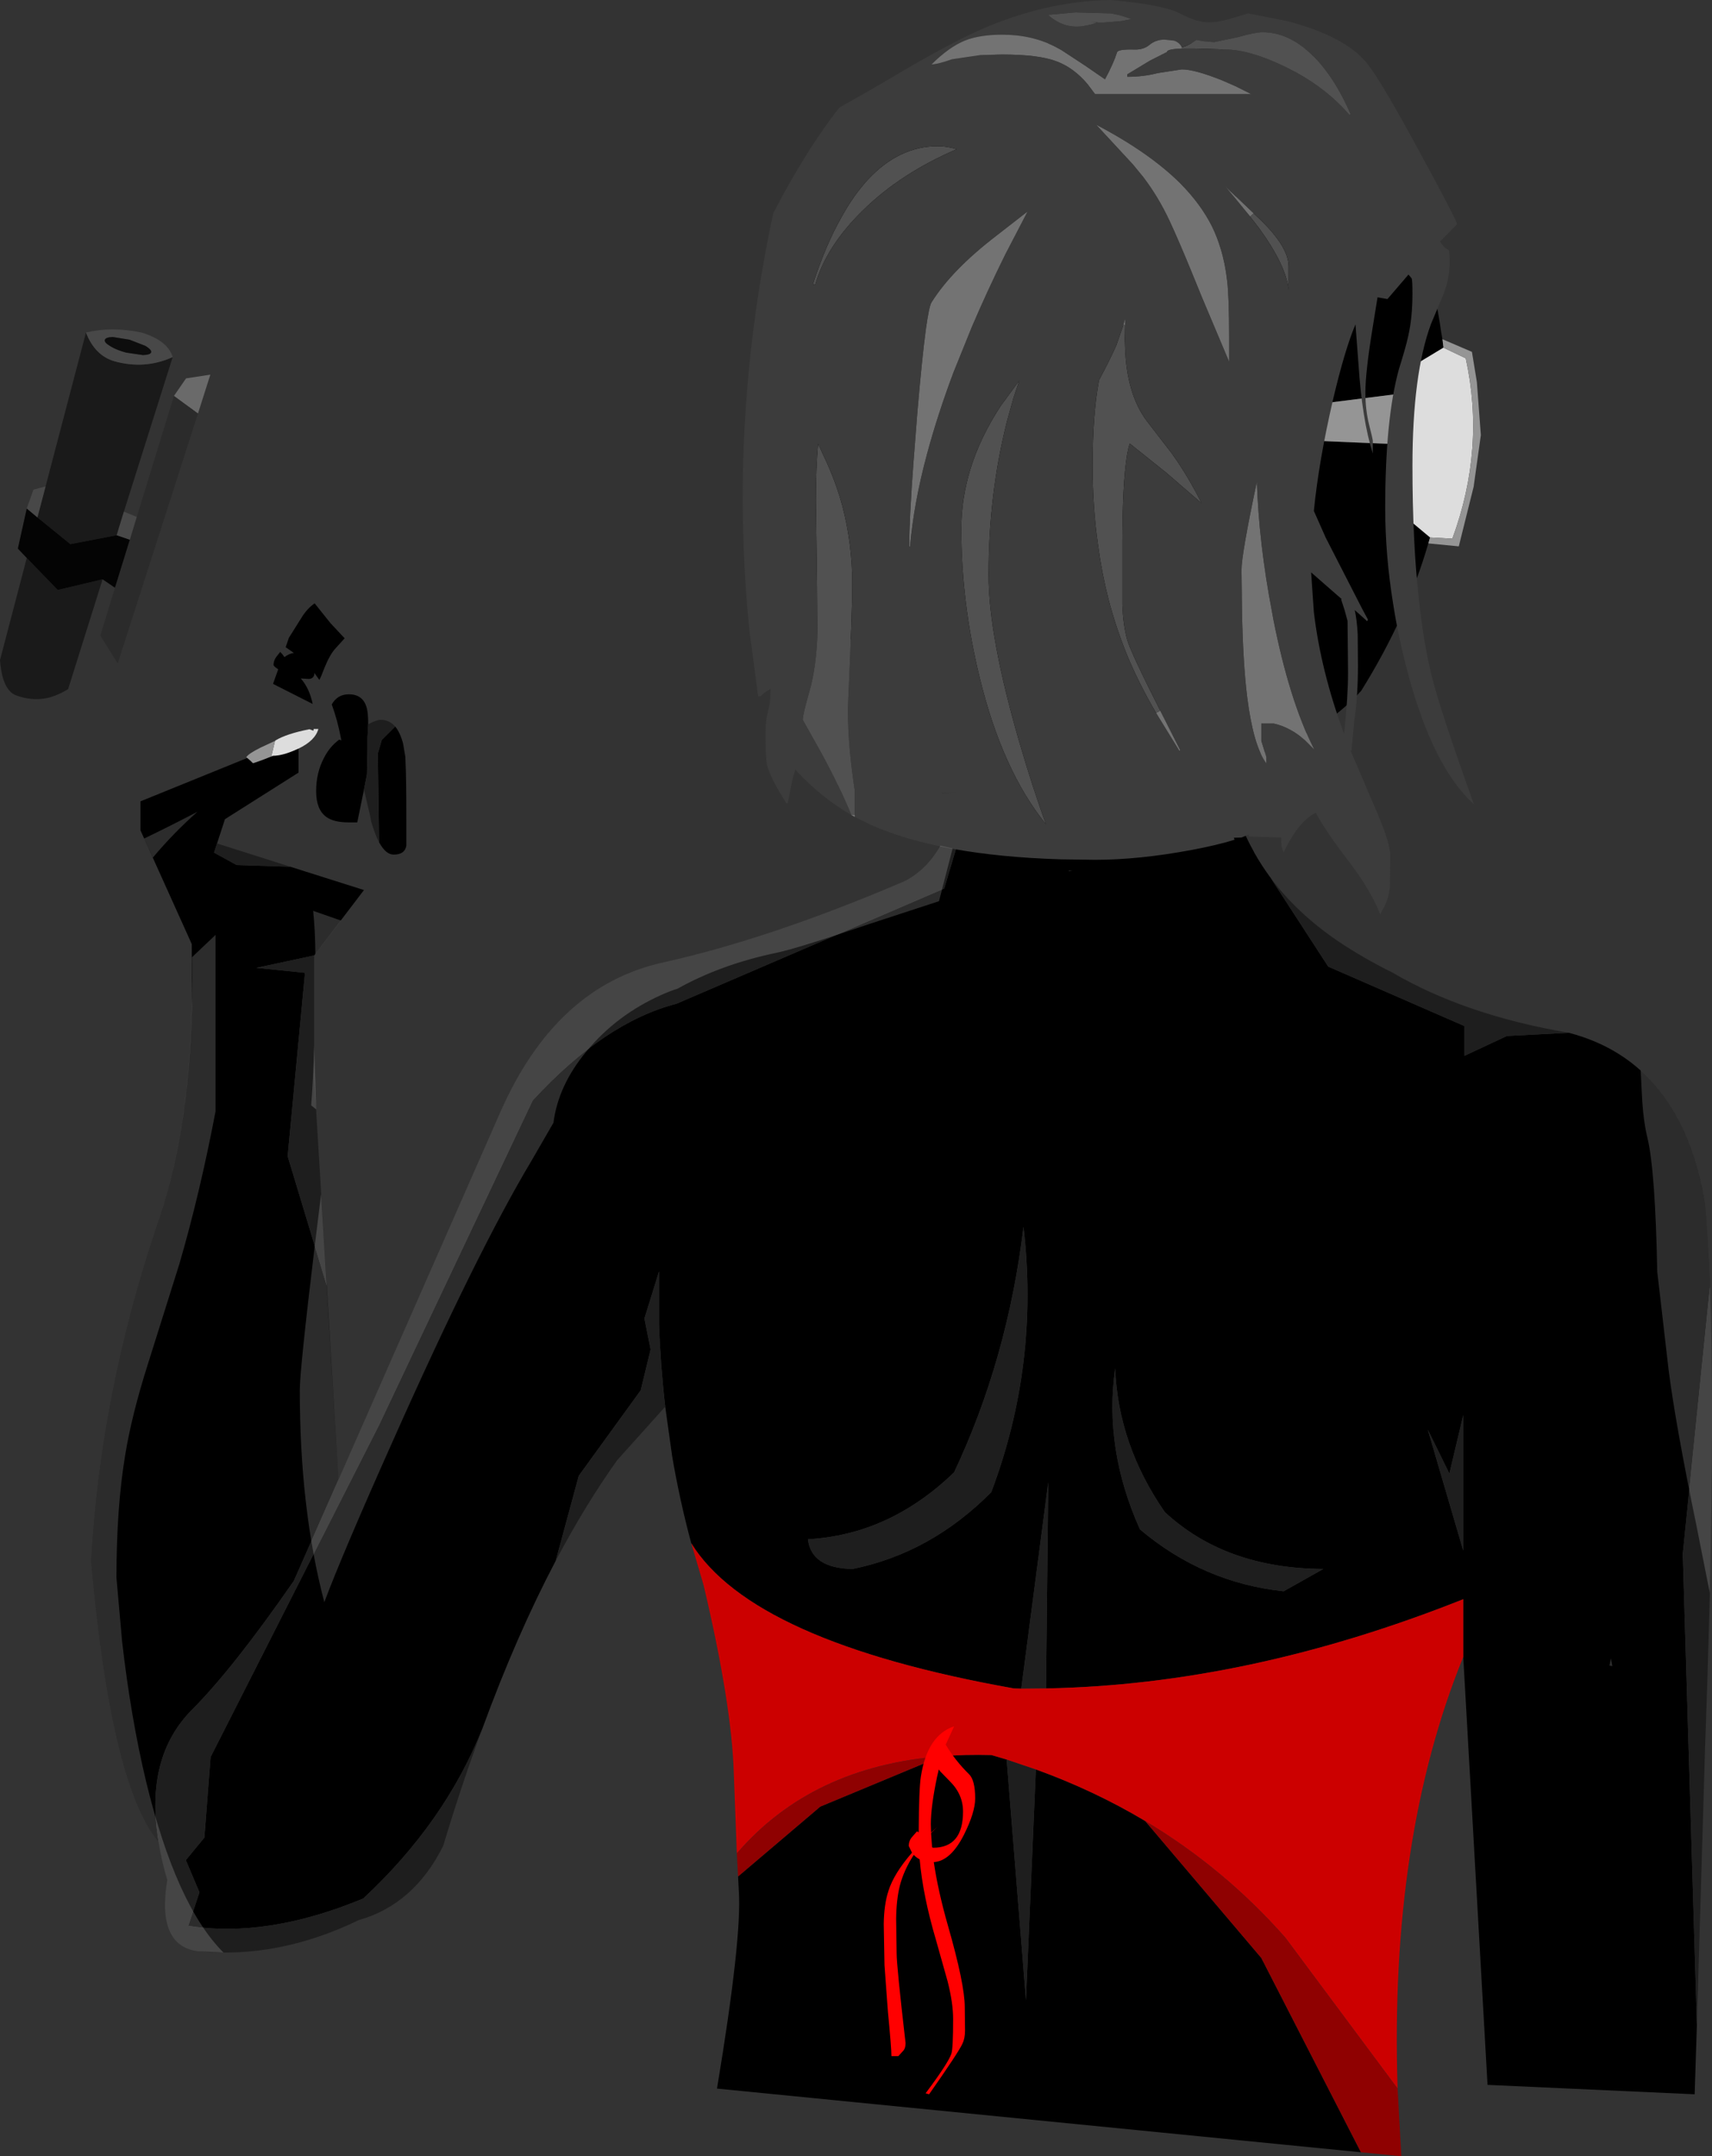 <?xml version="1.0" encoding="UTF-8" standalone="no"?>
<svg xmlns:xlink="http://www.w3.org/1999/xlink" height="435.1px" width="345.5px" xmlns="http://www.w3.org/2000/svg">
  <rect width="100%" height="100%" fill="#333333" stroke="none"/>
  <g transform="matrix(1.0, 0.0, 0.0, 1.0, 385.5, 191.0)">
    <path d="M-324.5 -66.6 Q-323.4 -68.3 -322.0 -69.25 L-318.8 -65.25 -315.95 -62.2 -317.85 -60.1 Q-318.95 -58.9 -320.1 -56.05 -320.6 -54.65 -321.05 -53.8 L-322.05 -55.2 -322.1 -54.75 Q-322.35 -54.0 -323.25 -54.0 L-324.8 -54.1 Q-323.05 -52.1 -322.4 -48.95 L-330.4 -53.0 -329.35 -55.95 Q-330.3 -56.55 -330.3 -56.85 -330.3 -57.7 -329.7 -58.5 L-328.95 -59.45 -328.45 -58.9 -328.1 -58.4 Q-327.2 -59.1 -326.2 -59.25 L-327.85 -60.4 -327.2 -62.3 -324.5 -66.6 M-330.75 -38.35 L-330.4 -38.5 Q-328.45 -38.5 -325.6 -39.8 L-325.25 -39.95 -325.25 -35.1 -340.1 -25.7 -341.7 -20.8 -342.3 -18.95 -337.75 -16.45 -326.9 -16.1 -312.05 -11.4 -322.1 1.8 -333.75 4.3 -323.95 5.3 -327.45 42.3 -319.55 68.45 -317.2 107.6 -326.2 128.0 Q-338.4 145.6 -346.65 153.9 -356.35 163.55 -353.5 180.65 -363.1 169.1 -367.1 124.05 -365.25 90.55 -354.05 57.0 -347.4 38.55 -346.75 12.05 L-346.8 -0.5 -357.15 -23.45 -357.15 -29.3 -335.6 -38.05 -334.95 -37.5 -334.45 -37.0 -334.1 -37.1 Q-332.75 -37.55 -330.75 -38.35 M-305.75 -44.4 Q-304.75 -43.2 -304.15 -40.95 L-303.7 -38.3 -303.65 -36.95 Q-303.5 -33.95 -303.5 -25.7 L-303.5 -20.35 Q-303.8 -18.55 -306.05 -18.55 -307.65 -18.55 -309.0 -21.05 L-309.25 -38.95 -308.45 -41.7 -305.75 -44.4 M-312.05 -31.65 L-313.4 -25.05 -313.75 -25.05 -313.85 -25.05 -315.1 -25.05 Q-318.15 -25.05 -319.65 -26.15 -321.7 -27.65 -321.7 -31.35 -321.7 -35.1 -320.1 -38.1 -318.95 -40.35 -317.05 -41.75 L-316.6 -41.6 -316.7 -42.05 Q-317.4 -45.75 -318.55 -48.85 -317.4 -50.9 -315.1 -50.9 -311.9 -50.9 -311.35 -47.5 -311.2 -46.5 -311.2 -44.85 L-311.35 -41.9 -311.35 -39.7 -311.45 -34.75 -312.05 -31.65 M-208.45 -55.2 L-208.6 -55.35 Q-224.8 -74.65 -225.85 -90.9 -236.35 -181.15 -162.5 -183.1 -103.45 -185.35 -94.65 -123.95 L-94.4 -122.55 -94.2 -120.85 -100.0 -117.35 -100.7 -111.85 -142.25 -106.6 -142.7 -103.0 -102.0 -101.3 -103.6 -88.15 -96.9 -82.55 -97.25 -81.35 Q-101.6 -66.35 -110.8 -51.6 -117.35 -44.45 -126.15 -40.95 L-126.2 -40.9 Q-131.8 -38.35 -138.3 -37.4 -137.1 -27.5 -132.55 -19.3 L-132.4 -19.0 Q-130.95 -16.4 -129.1 -13.9 L-117.45 4.05 -89.95 16.05 -89.95 22.05 -81.4 18.05 -68.9 17.4 Q-46.1 23.35 -41.4 52.05 -40.8 59.2 -40.4 68.55 L-45.9 122.55 -43.05 217.6 -43.5 231.6 -85.3 229.7 -90.2 143.35 -90.2 131.7 Q-133.55 148.95 -174.4 149.7 L-173.95 108.1 -179.4 149.75 -180.9 149.7 Q-233.7 140.3 -246.0 120.4 -248.35 111.65 -249.85 102.85 L-251.25 92.85 Q-252.2 84.6 -252.5 76.3 L-252.5 65.55 -255.45 75.05 -254.2 81.3 -256.2 89.55 -268.7 106.8 -273.35 123.95 Q-281.25 138.95 -288.15 157.8 -295.7 176.75 -312.2 192.1 -331.6 200.15 -347.5 197.6 L-345.25 190.85 -348.0 184.35 -344.25 179.8 -343.0 163.55 -309.0 96.55 -278.0 31.05 Q-263.5 15.3 -249.0 11.55 L-194.95 -11.7 -186.7 -39.45 -208.45 -55.2 M-110.85 243.3 L-240.8 230.45 Q-235.75 200.05 -236.4 190.55 L-236.55 187.65 -219.95 173.55 -195.55 163.4 Q-190.7 163.0 -185.4 163.15 L-182.35 164.05 -178.45 212.6 -176.45 166.05 Q-164.7 170.3 -154.4 176.45 L-130.95 204.1 -110.85 243.3 M-126.45 130.1 L-118.45 125.6 Q-138.2 125.5 -150.45 114.1 -159.85 100.5 -160.45 85.1 -162.75 101.35 -155.45 117.6 -142.75 128.35 -126.45 130.1 M-90.2 121.9 L-90.2 94.55 -93.0 106.35 -97.35 97.5 -90.2 121.9 M-213.45 125.6 Q-197.65 122.4 -185.45 110.1 -175.7 84.25 -178.95 56.55 -182.15 83.2 -192.95 106.1 -206.0 118.7 -222.45 119.6 -221.75 125.45 -213.45 125.6" fill="#000000" fill-rule="evenodd" stroke="none"/>
    <path d="M-353.5 180.65 Q-356.35 163.55 -346.65 153.9 -338.4 145.6 -326.2 128.0 L-317.2 107.6 -284.55 33.45 Q-273.35 7.95 -251.65 3.2 -230.05 -1.6 -203.05 -13.15 -192.95 -18.15 -191.35 -37.4 L-194.7 -40.9 -194.75 -40.95 Q-202.6 -48.25 -208.45 -55.2 L-186.7 -39.45 -194.95 -11.7 -249.0 11.55 Q-263.5 15.3 -278.0 31.05 L-309.0 96.55 -343.0 163.55 -344.25 179.8 -348.0 184.35 -345.25 190.85 -347.5 197.6 Q-331.6 200.15 -312.2 192.1 -295.7 176.75 -288.15 157.8 -292.3 168.95 -296.05 181.45 -301.95 193.3 -313.1 196.45 -329.3 204.3 -345.45 202.75 -353.95 201.75 -351.75 188.35 -352.95 184.35 -353.5 180.65 M-319.55 68.45 L-327.45 42.3 -323.95 5.3 -333.75 4.3 -322.1 1.8 -322.1 26.5 -319.55 68.45 M-326.9 -16.1 L-337.75 -16.45 -342.3 -18.95 -341.7 -20.8 -326.9 -16.1 M-305.75 -44.4 L-308.45 -41.7 -309.25 -38.95 -309.0 -21.05 Q-309.85 -22.65 -310.6 -25.25 L-310.85 -26.6 -310.9 -26.8 -312.05 -31.65 -311.45 -34.75 -311.35 -39.7 -311.35 -41.9 -311.2 -44.85 -311.1 -44.9 Q-309.5 -45.75 -308.65 -45.75 -306.95 -45.75 -305.75 -44.4 M-129.1 -13.9 Q-123.75 -6.7 -115.35 -1.0 -110.35 2.35 -104.5 5.25 -89.8 13.85 -68.9 17.4 L-81.4 18.05 -89.95 22.05 -89.95 16.05 -117.45 4.05 -129.1 -13.9 M-40.4 68.55 Q-39.2 101.55 -41.4 161.7 L-43.05 217.6 -45.9 122.55 -40.4 68.55 M-251.25 92.85 L-260.95 103.65 Q-267.4 112.7 -273.35 123.95 L-268.7 106.8 -256.2 89.55 -254.2 81.3 -255.45 75.05 -252.5 65.55 -252.5 76.3 Q-252.2 84.6 -251.25 92.85 M-90.2 121.9 L-97.35 97.5 -93.0 106.35 -90.2 94.55 -90.2 121.9 M-126.45 130.1 Q-142.75 128.35 -155.45 117.6 -162.75 101.35 -160.45 85.1 -159.85 100.5 -150.45 114.1 -138.2 125.5 -118.45 125.6 L-126.45 130.1 M-213.45 125.6 Q-221.75 125.45 -222.45 119.6 -206.0 118.7 -192.95 106.1 -182.15 83.2 -178.95 56.55 -175.7 84.25 -185.45 110.1 -197.65 122.4 -213.45 125.6 M-179.4 149.75 L-173.95 108.1 -174.4 149.7 -179.4 149.75 M-182.35 164.05 L-176.45 166.05 -178.45 212.6 -182.35 164.05" fill="#1e1e1e" fill-rule="evenodd" stroke="none"/>
    <path d="M-325.25 -39.95 L-325.6 -39.8 Q-328.45 -38.5 -330.4 -38.5 L-330.75 -38.35 -330.0 -41.5 -329.8 -41.65 Q-327.6 -42.95 -323.05 -43.85 L-322.25 -43.55 -322.2 -43.9 -321.25 -43.9 Q-321.9 -41.55 -325.25 -39.95 M-102.0 -101.3 L-100.7 -111.85 -100.0 -117.35 -94.2 -120.85 -89.7 -118.7 Q-85.7 -100.5 -92.4 -82.3 L-96.9 -82.55 -103.6 -88.15 -102.0 -101.3" fill="#dddddd" fill-rule="evenodd" stroke="none"/>
    <path d="M-330.0 -41.5 L-330.75 -38.35 Q-332.75 -37.55 -334.1 -37.1 L-334.45 -37.0 -334.95 -37.5 -335.6 -38.05 -335.8 -38.2 Q-335.4 -38.9 -332.9 -40.15 L-330.0 -41.5 M-94.4 -122.55 L-88.45 -120.0 -87.45 -113.9 -86.65 -103.2 -88.1 -92.8 -91.1 -80.75 -97.25 -81.35 -96.9 -82.55 -92.4 -82.3 Q-85.7 -100.5 -89.7 -118.7 L-94.2 -120.85 -94.4 -122.55 M-102.0 -101.3 L-142.7 -103.0 -142.25 -106.6 -100.7 -111.85 -102.0 -101.3" fill="#959595" fill-rule="evenodd" stroke="none"/>
    <path d="M-345.55 -107.55 L-350.4 -111.1 -347.95 -114.65 -343.05 -115.4 -345.55 -107.55" fill="#6a6a6a" fill-rule="evenodd" stroke="none"/>
    <path d="M-350.4 -111.1 L-345.55 -107.55 -361.75 -57.1 -365.25 -62.75 -362.3 -72.4 -359.3 -82.1 -357.9 -86.7 -350.4 -111.1" fill="#2b2b2b" fill-rule="evenodd" stroke="none"/>
    <path d="M-368.15 -123.9 Q-366.35 -119.25 -362.4 -118.1 -356.25 -116.4 -350.65 -118.95 L-360.5 -87.75 -361.95 -83.0 -371.3 -81.2 -377.95 -86.6 -376.3 -92.85 -368.15 -123.9 M-364.8 -74.1 L-371.75 -51.95 Q-373.85 -50.65 -375.95 -50.15 -379.1 -49.5 -382.3 -50.7 -385.05 -51.8 -385.5 -57.8 L-380.1 -78.4 -373.85 -71.95 -364.8 -74.1" fill="#1a1a1a" fill-rule="evenodd" stroke="none"/>
    <path d="M-359.3 -82.1 L-362.3 -72.4 -364.8 -74.1 -373.85 -71.95 -380.1 -78.4 -381.9 -80.3 -380.1 -88.4 -377.95 -86.6 -371.3 -81.2 -361.95 -83.0 -359.3 -82.1" fill="#040404" fill-rule="evenodd" stroke="none"/>
    <path d="M-362.75 -123.0 Q-364.2 -122.95 -364.35 -122.4 -364.5 -121.9 -363.25 -121.15 -361.95 -120.35 -360.05 -119.85 L-356.65 -119.35 Q-355.15 -119.4 -355.0 -119.9 -354.85 -120.4 -356.15 -121.2 L-359.35 -122.45 -362.75 -123.0 M-357.9 -86.7 L-359.3 -82.1 -361.95 -83.0 -360.5 -87.75 -357.9 -86.7 M-350.65 -118.95 Q-356.25 -116.4 -362.4 -118.1 -366.35 -119.25 -368.15 -123.9 -362.95 -125.15 -356.95 -123.9 -351.65 -122.3 -350.65 -118.95 M-376.3 -92.85 L-377.95 -86.6 -380.1 -88.4 -378.75 -92.2 -376.3 -92.85" fill="#484848" fill-rule="evenodd" stroke="none"/>
    <path d="M-362.75 -123.0 L-359.35 -122.45 -356.15 -121.2 Q-354.85 -120.4 -355.0 -119.9 -355.15 -119.4 -356.65 -119.35 L-360.05 -119.85 Q-361.95 -120.35 -363.25 -121.15 -364.5 -121.9 -364.35 -122.4 -364.2 -122.95 -362.75 -123.0" fill="#0d0d0d" fill-rule="evenodd" stroke="none"/>
    <path d="M-90.2 143.35 Q-105.1 180.0 -103.45 230.45 L-126.1 200.0 Q-138.45 186.0 -154.4 176.45 -164.7 170.3 -176.45 166.05 L-182.35 164.05 -185.4 163.15 Q-190.7 163.0 -195.55 163.4 -221.7 165.45 -236.8 183.0 L-237.4 167.05 Q-237.8 153.0 -243.5 128.9 L-246.0 120.4 Q-233.7 140.3 -180.9 149.7 L-179.4 149.75 -174.4 149.7 Q-133.55 148.95 -90.2 131.7 L-90.2 143.35" fill="#cc0000" fill-rule="evenodd" stroke="none"/>
    <path d="M-103.45 230.45 L-102.7 244.1 -110.85 243.3 -130.95 204.1 -154.4 176.45 Q-138.45 186.0 -126.1 200.0 L-103.45 230.45 M-236.55 187.65 L-236.8 183.0 Q-221.7 165.45 -195.55 163.4 L-219.95 173.55 -236.55 187.65" fill="#8f0101" fill-rule="evenodd" stroke="none"/>
    <path d="M-164.0 -186.5 L-165.25 -186.5 -164.1 -186.45 Q-165.35 -185.95 -167.1 -185.7 -170.9 -185.2 -174.0 -188.0 L-168.5 -188.5 -161.25 -188.3 -161.05 -188.25 Q-159.25 -187.95 -157.15 -187.15 L-159.15 -186.75 -162.75 -186.45 -164.0 -186.45 -164.0 -186.5 M-147.0 -181.2 L-147.0 -181.5 Q-146.4 -181.5 -145.1 -182.25 L-144.05 -182.95 -142.7 -182.7 -140.5 -182.5 -135.7 -183.5 Q-132.2 -184.5 -130.7 -184.5 -125.5 -184.5 -120.85 -180.05 -119.35 -178.65 -118.0 -176.85 -115.2 -173.2 -112.95 -168.0 L-113.15 -167.8 Q-117.5 -172.85 -123.95 -176.4 L-126.3 -177.6 Q-133.4 -181.0 -138.2 -181.0 L-139.3 -181.05 -144.55 -181.2 -147.0 -181.2 M-213.7 -26.55 Q-215.85 -31.85 -219.8 -39.15 L-223.5 -45.75 Q-223.5 -46.75 -222.15 -51.5 -220.7 -56.5 -220.5 -64.0 L-220.8 -86.05 -220.85 -90.15 Q-220.85 -96.45 -220.4 -101.45 L-219.25 -98.95 Q-216.9 -94.05 -215.5 -88.9 -213.5 -81.25 -213.5 -73.0 -213.5 -67.9 -214.3 -50.0 -214.65 -42.3 -213.0 -31.5 L-213.0 -26.55 -213.7 -26.55 M-192.4 -160.9 Q-203.7 -156.05 -211.25 -148.65 L-211.35 -148.55 Q-218.75 -141.35 -221.0 -133.5 L-221.45 -133.65 Q-218.9 -141.5 -215.7 -147.15 -213.25 -151.6 -210.4 -154.7 -204.1 -161.5 -196.25 -161.5 -194.45 -161.5 -192.4 -160.9 M-183.65 -108.95 L-179.8 -114.2 -181.0 -110.6 -182.3 -105.9 Q-186.0 -91.25 -186.0 -75.0 -186.0 -62.65 -179.8 -41.3 -176.9 -31.4 -174.4 -24.65 -183.25 -35.6 -187.8 -54.3 -191.5 -69.45 -191.5 -84.25 -191.5 -96.85 -183.7 -108.85 L-183.65 -108.95 M-152.2 -47.15 Q-155.6 -52.95 -158.0 -58.7 -160.25 -64.2 -161.8 -70.1 -163.15 -75.4 -163.9 -80.95 -165.0 -88.65 -165.0 -97.0 -165.0 -107.5 -163.7 -114.3 -161.45 -118.5 -160.2 -121.35 L-160.1 -121.65 -158.8 -125.4 -158.45 -125.4 -158.5 -122.5 -158.45 -120.95 Q-158.15 -111.55 -154.1 -106.1 L-149.05 -99.55 -147.9 -97.9 Q-145.3 -94.05 -143.0 -89.45 L-150.0 -95.5 -157.5 -101.5 Q-158.7 -98.0 -158.95 -86.2 L-159.0 -82.0 -159.0 -69.5 -159.0 -69.1 Q-158.85 -64.8 -158.0 -61.85 -157.3 -59.35 -151.35 -47.6 -151.75 -47.35 -152.2 -47.15 M-133.2 -147.3 L-132.5 -147.95 -131.6 -147.1 Q-125.45 -141.3 -125.45 -137.25 L-125.45 -132.5 Q-125.9 -137.35 -131.4 -144.95 L-133.15 -147.2 -133.2 -147.3" fill="#515151" fill-rule="evenodd" stroke="none"/>
    <path d="M-164.0 -186.5 L-164.0 -186.45 -162.75 -186.45 -159.15 -186.75 -157.15 -187.15 Q-159.25 -187.95 -161.05 -188.25 L-161.25 -188.3 -168.5 -188.5 -174.0 -188.0 Q-170.9 -185.2 -167.1 -185.7 -165.35 -185.95 -164.1 -186.45 L-165.25 -186.5 -164.0 -186.5 M-147.0 -181.5 Q-147.5 -182.5 -148.6 -182.8 L-150.5 -183.0 Q-152.25 -183.0 -153.45 -182.0 -154.7 -180.95 -156.5 -181.0 -159.7 -181.1 -160.05 -180.5 -160.75 -178.25 -162.5 -175.0 L-166.5 -177.75 -171.3 -180.9 -172.4 -181.5 Q-177.2 -184.0 -183.25 -184.0 -187.8 -184.0 -190.8 -182.8 -194.05 -181.45 -197.5 -178.0 -196.2 -178.05 -193.35 -179.05 L-187.6 -179.9 -183.25 -180.0 Q-175.95 -180.0 -172.35 -178.65 -168.8 -177.35 -166.0 -174.0 L-164.5 -172.0 -132.95 -172.0 -133.25 -172.15 -136.15 -173.6 -138.9 -174.8 Q-144.4 -177.0 -147.0 -177.0 L-151.85 -176.25 Q-154.75 -175.5 -158.0 -175.5 L-158.0 -176.0 -153.45 -178.75 -150.0 -180.5 Q-150.0 -181.1 -147.0 -181.2 L-144.55 -181.2 -139.3 -181.05 -138.2 -181.0 Q-133.4 -181.0 -126.3 -177.6 L-123.95 -176.4 Q-117.5 -172.85 -113.15 -167.8 L-112.95 -168.0 Q-115.2 -173.2 -118.0 -176.85 -119.35 -178.65 -120.85 -180.05 -125.5 -184.5 -130.7 -184.5 -132.2 -184.5 -135.7 -183.5 L-140.5 -182.5 -142.7 -182.7 -144.05 -182.95 -145.1 -182.25 Q-146.4 -181.5 -147.0 -181.5 M-213.7 -26.55 Q-216.4 -28.1 -218.9 -30.05 -222.1 -32.55 -225.0 -35.7 L-225.55 -33.85 -226.5 -29.0 -226.75 -28.85 Q-230.05 -34.0 -230.7 -36.6 -231.0 -37.8 -231.0 -43.25 -231.0 -45.6 -230.5 -47.45 -230.0 -49.35 -230.0 -51.5 L-230.0 -52.0 Q-231.25 -51.3 -232.0 -50.5 L-232.5 -50.5 -234.25 -63.7 Q-235.25 -73.55 -235.5 -83.35 -235.85 -95.2 -235.1 -107.0 -233.85 -127.5 -229.45 -147.95 -222.9 -160.65 -216.1 -169.3 L-214.0 -170.5 Q-211.2 -172.0 -202.15 -177.35 -194.75 -181.65 -189.9 -183.95 -176.65 -190.3 -163.2 -190.95 L-161.5 -191.0 -161.35 -191.0 -160.25 -190.9 -158.1 -190.65 Q-150.45 -189.85 -147.3 -188.25 L-147.2 -188.2 Q-144.0 -186.5 -141.5 -186.5 -139.45 -186.5 -136.25 -187.5 L-133.6 -188.3 -125.75 -186.75 Q-114.3 -183.75 -109.85 -178.5 L-109.45 -178.0 Q-106.5 -174.2 -98.8 -159.95 -91.45 -146.45 -91.45 -145.75 L-94.9 -142.25 Q-93.9 -140.8 -93.2 -140.6 -92.95 -140.55 -92.95 -138.0 -92.95 -134.9 -94.1 -131.85 L-96.7 -125.65 Q-100.45 -115.55 -100.45 -97.0 -100.45 -81.65 -99.15 -70.0 -98.25 -61.6 -96.7 -55.15 -95.05 -48.2 -88.05 -28.7 -96.25 -36.15 -101.3 -54.9 -103.25 -62.1 -104.35 -69.15 -105.95 -79.0 -105.95 -88.5 -105.95 -106.45 -103.2 -116.45 -101.8 -120.9 -101.3 -123.2 -100.45 -126.95 -100.45 -131.75 -100.45 -134.4 -100.6 -134.8 L-101.25 -135.6 -105.5 -130.65 -107.45 -131.0 -107.5 -131.0 -108.45 -125.1 Q-109.95 -116.0 -109.95 -111.75 -109.95 -108.3 -109.2 -105.3 -108.45 -102.35 -108.45 -102.0 L-108.45 -99.5 Q-110.6 -106.15 -111.35 -117.6 L-111.95 -125.55 Q-114.1 -120.45 -116.45 -110.5 -119.35 -98.0 -120.35 -87.9 L-117.95 -82.5 -110.65 -68.25 -109.45 -66.0 -109.7 -65.75 -112.1 -67.9 Q-111.65 -65.9 -111.5 -62.95 L-111.45 -56.75 Q-111.45 -50.55 -112.2 -45.5 L-112.75 -39.55 -112.95 -39.55 -112.75 -39.1 -107.45 -26.7 Q-104.95 -20.8 -104.95 -18.5 L-105.0 -12.15 Q-105.25 -9.4 -106.45 -7.5 L-106.95 -6.5 Q-108.95 -11.5 -113.2 -17.05 -118.15 -23.5 -119.95 -27.0 -123.45 -25.3 -126.45 -19.0 L-126.9 -20.3 -126.95 -22.0 -133.45 -22.2 -133.5 -22.6 -134.95 -22.0 -136.5 -21.95 -136.35 -21.55 Q-139.9 -20.45 -144.95 -19.5 -155.65 -17.5 -164.5 -17.5 L-171.5 -17.6 Q-195.75 -18.35 -209.75 -24.55 L-213.0 -26.15 -213.0 -26.55 -213.0 -31.5 Q-214.65 -42.3 -214.3 -50.0 -213.5 -67.9 -213.5 -73.0 -213.5 -81.25 -215.5 -88.9 -216.9 -94.05 -219.25 -98.95 L-220.4 -101.45 Q-220.85 -96.45 -220.85 -90.15 L-220.8 -86.05 -220.5 -64.0 Q-220.7 -56.5 -222.15 -51.5 -223.5 -46.75 -223.5 -45.75 L-219.8 -39.15 Q-215.85 -31.85 -213.7 -26.55 M-192.4 -160.9 Q-194.45 -161.5 -196.25 -161.5 -204.1 -161.5 -210.4 -154.7 -213.25 -151.6 -215.7 -147.15 -218.9 -141.5 -221.45 -133.65 L-221.0 -133.5 Q-218.75 -141.35 -211.35 -148.55 L-211.25 -148.65 Q-203.7 -156.05 -192.4 -160.9 M-197.5 -130.0 Q-198.0 -129.25 -198.65 -124.55 -199.4 -119.0 -200.35 -107.95 L-201.15 -97.7 Q-202.0 -86.3 -202.0 -80.75 L-201.85 -80.7 Q-201.1 -89.45 -198.4 -99.45 -196.3 -107.25 -193.1 -115.8 L-189.4 -124.95 Q-186.4 -132.0 -182.65 -139.6 L-178.1 -148.35 -184.4 -143.45 Q-193.4 -136.55 -197.5 -130.0 M-183.65 -108.95 L-183.7 -108.85 Q-191.5 -96.85 -191.5 -84.25 -191.5 -69.45 -187.8 -54.3 -183.25 -35.6 -174.4 -24.65 -176.9 -31.4 -179.8 -41.3 -186.0 -62.65 -186.0 -75.0 -186.0 -91.25 -182.3 -105.9 L-181.0 -110.6 -179.8 -114.2 -183.65 -108.95 M-158.8 -125.4 L-160.1 -121.65 -160.2 -121.35 Q-161.45 -118.5 -163.7 -114.3 -165.0 -107.5 -165.0 -97.0 -165.0 -88.65 -163.9 -80.95 -163.15 -75.4 -161.8 -70.1 -160.25 -64.2 -158.0 -58.7 -155.6 -52.95 -152.2 -47.15 L-147.5 -39.5 -147.3 -39.6 -151.35 -47.6 Q-157.3 -59.35 -158.0 -61.85 -158.85 -64.8 -159.0 -69.1 L-159.0 -69.5 -159.0 -82.0 -158.95 -86.2 Q-158.7 -98.0 -157.5 -101.5 L-150.0 -95.5 -143.0 -89.45 Q-145.3 -94.05 -147.9 -97.9 L-149.05 -99.55 -154.1 -106.1 Q-158.15 -111.55 -158.45 -120.95 L-158.5 -122.5 -158.45 -125.4 -158.45 -125.65 -158.45 -126.7 -158.8 -125.4 M-195.5 -31.0 L-195.4 -30.9 -192.25 -31.0 -195.5 -31.0 M-156.85 -157.8 L-154.8 -155.3 Q-151.75 -151.3 -149.5 -146.5 -147.65 -142.55 -144.95 -135.95 L-142.95 -131.05 -137.45 -118.0 -137.45 -123.0 Q-137.45 -130.9 -137.85 -134.35 -138.25 -137.9 -139.2 -140.95 -139.9 -143.25 -140.9 -145.3 -143.15 -149.8 -147.3 -154.0 -153.6 -160.25 -164.3 -165.85 L-156.85 -157.8 M-132.5 -147.95 L-135.85 -151.15 -136.2 -151.45 -138.25 -153.4 -136.4 -151.2 -133.2 -147.3 -133.15 -147.2 -131.4 -144.95 Q-125.9 -137.35 -125.45 -132.5 L-125.45 -137.25 Q-125.45 -141.3 -131.6 -147.1 L-132.5 -147.95 M-114.15 -67.9 L-114.85 -70.05 -114.75 -70.15 -114.95 -70.3 -120.9 -75.5 -120.35 -67.5 Q-118.95 -55.65 -114.25 -42.9 -113.45 -50.5 -113.45 -55.25 L-113.55 -65.7 -114.15 -67.9 M-134.95 -76.0 L-134.85 -67.65 Q-134.65 -57.2 -133.8 -50.3 -132.55 -40.5 -129.95 -37.0 L-129.95 -38.25 -130.95 -41.5 -130.95 -45.0 -128.45 -45.0 Q-125.1 -44.25 -122.1 -41.6 L-120.3 -39.8 Q-125.3 -49.65 -128.55 -66.15 L-128.8 -67.55 Q-131.45 -81.4 -131.85 -93.8 -134.95 -79.15 -134.95 -76.0" fill="#3c3c3c" fill-rule="evenodd" stroke="none"/>
    <path d="M-147.0 -181.2 Q-150.0 -181.1 -150.0 -180.5 L-153.45 -178.75 -158.0 -176.0 -158.0 -175.5 Q-154.75 -175.5 -151.85 -176.25 L-147.0 -177.0 Q-144.4 -177.0 -138.9 -174.8 L-136.15 -173.6 -133.25 -172.15 -132.95 -172.0 -164.5 -172.0 -166.0 -174.0 Q-168.8 -177.35 -172.35 -178.65 -175.95 -180.0 -183.25 -180.0 L-187.6 -179.9 -193.35 -179.05 Q-196.2 -178.05 -197.5 -178.0 -194.05 -181.45 -190.8 -182.8 -187.8 -184.0 -183.25 -184.0 -177.2 -184.0 -172.4 -181.5 L-171.3 -180.9 -166.5 -177.75 -162.5 -175.0 Q-160.75 -178.25 -160.05 -180.5 -159.7 -181.1 -156.5 -181.0 -154.7 -180.95 -153.45 -182.0 -152.25 -183.0 -150.5 -183.0 L-148.6 -182.8 Q-147.5 -182.5 -147.0 -181.5 L-147.0 -181.2 M-213.0 -26.55 L-213.0 -26.15 -213.7 -26.55 -213.0 -26.55 M-197.5 -130.0 Q-193.4 -136.55 -184.4 -143.45 L-178.1 -148.35 -182.65 -139.6 Q-186.4 -132.0 -189.4 -124.95 L-193.1 -115.8 Q-196.3 -107.25 -198.4 -99.45 -201.1 -89.45 -201.85 -80.7 L-202.0 -80.75 Q-202.0 -86.3 -201.15 -97.7 L-200.35 -107.95 Q-199.4 -119.0 -198.65 -124.55 -198.0 -129.25 -197.5 -130.0 M-152.2 -47.15 Q-151.75 -47.35 -151.35 -47.6 L-147.3 -39.6 -147.5 -39.5 -152.2 -47.15 M-158.45 -125.4 L-158.8 -125.4 -158.45 -126.7 -158.45 -125.65 -158.45 -125.4 M-156.85 -157.8 L-164.3 -165.85 Q-153.6 -160.25 -147.3 -154.0 -143.15 -149.8 -140.9 -145.3 -139.9 -143.25 -139.2 -140.95 -138.25 -137.9 -137.85 -134.35 -137.45 -130.9 -137.45 -123.0 L-137.45 -118.0 -142.95 -131.05 -144.95 -135.95 Q-147.65 -142.55 -149.5 -146.5 -151.75 -151.3 -154.8 -155.3 L-156.85 -157.8 M-133.2 -147.3 L-136.4 -151.2 -138.25 -153.4 -136.2 -151.45 -135.85 -151.15 -132.5 -147.95 -133.2 -147.3 M-134.95 -76.0 Q-134.95 -79.15 -131.85 -93.8 -131.45 -81.4 -128.8 -67.55 L-128.55 -66.15 Q-125.3 -49.65 -120.3 -39.8 L-122.1 -41.6 Q-125.1 -44.25 -128.45 -45.0 L-130.95 -45.0 -130.95 -41.5 -129.95 -38.25 -129.95 -37.0 Q-132.55 -40.5 -133.8 -50.3 -134.65 -57.2 -134.85 -67.65 L-134.95 -76.0" fill="#737373" fill-rule="evenodd" stroke="none"/>
    <path d="M-109.7 -65.75 L-109.45 -66.0 -109.65 -65.7 -109.7 -65.75" fill="#b7b7b7" fill-rule="evenodd" stroke="none"/>
    <path d="M-356.4 -21.8 Q-351.4 -24.2 -345.65 -27.2 -350.5 -22.9 -354.65 -17.95 L-356.4 -21.8 M-60.1 145.2 L-60.7 145.1 -60.4 143.65 -60.1 145.2 M-53.0 38.75 Q-53.9 35.1 -54.15 29.85 L-54.4 25.0 Q-44.35 34.05 -41.4 52.05 -40.8 59.2 -40.4 68.55 -39.55 92.4 -40.45 130.4 L-43.15 116.8 Q-47.35 96.45 -48.75 85.5 L-51.05 65.6 Q-51.45 45.3 -53.0 38.75 M-169.8 -15.35 L-169.1 -15.25 -169.8 -15.2 -169.8 -15.35 M-195.75 -20.35 L-193.25 -19.8 -196.0 -9.15 -209.9 -4.6 Q-224.45 0.35 -228.75 1.25 -240.0 3.6 -248.75 8.5 -250.35 9.0 -252.0 9.75 -261.0 13.75 -267.1 21.1 -272.85 28.0 -273.8 35.55 L-278.25 43.25 Q-289.2 61.55 -306.1 99.5 -316.4 122.55 -320.05 132.3 -325.0 113.5 -325.0 89.5 -325.0 85.45 -322.0 60.55 L-320.7 49.95 -317.2 107.6 -284.55 33.45 Q-273.35 7.95 -251.65 3.2 -230.05 -1.6 -203.05 -13.15 -198.6 -15.35 -195.75 -20.35 M-322.3 -7.2 L-316.7 -5.25 -321.85 1.5 Q-321.9 -3.35 -322.3 -7.2 M-321.7 32.85 L-322.7 32.05 Q-322.25 26.25 -322.1 20.0 L-321.7 32.85 M-349.3 64.05 L-355.7 84.4 Q-358.95 94.65 -360.25 102.7 -362.0 113.25 -362.0 127.35 L-360.85 140.3 Q-359.1 155.55 -356.05 168.35 -350.0 193.4 -340.4 203.0 L-345.45 202.75 Q-353.95 201.75 -351.75 188.35 -352.95 184.35 -353.5 180.65 -363.1 169.1 -367.1 124.05 -365.25 90.55 -354.05 57.0 -346.2 35.15 -346.75 2.15 L-342.0 -2.35 -342.0 33.25 Q-345.15 49.8 -349.3 64.05" fill="#ffffff" fill-opacity="0.173" fill-rule="evenodd" stroke="none"/>
    <path d="M-204.65 196.15 L-204.55 203.15 Q-204.55 205.7 -202.75 221.25 -202.75 222.3 -203.2 222.8 L-204.2 223.9 -205.6 223.9 Q-205.6 222.2 -206.3 215.05 L-207.0 205.55 -207.15 197.25 Q-207.1 193.3 -206.2 190.55 -205.1 187.05 -201.45 182.85 L-202.1 181.5 Q-202.1 180.45 -201.45 179.7 L-200.45 178.55 Q-200.3 178.6 -200.1 178.75 -200.05 169.9 -199.65 167.45 -198.35 159.15 -192.95 157.35 L-194.65 161.05 Q-192.7 164.3 -189.95 167.0 -188.7 168.2 -188.7 171.9 -188.7 174.7 -190.95 179.2 -193.65 184.55 -197.05 184.75 -196.2 190.55 -194.2 197.55 -190.8 209.4 -190.8 214.05 L-190.75 218.75 Q-190.75 220.3 -191.25 221.35 -192.0 223.05 -198.0 231.6 L-198.7 231.4 Q-194.1 225.25 -193.5 223.4 -193.15 222.3 -193.15 216.4 -193.15 213.2 -194.25 208.85 L-196.6 200.5 Q-199.25 191.55 -199.9 184.2 -200.55 183.85 -201.1 183.3 -203.1 186.4 -203.9 189.5 -204.6 192.3 -204.65 196.15 M-196.05 166.05 L-196.4 167.6 Q-197.65 173.55 -197.65 177.1 L-197.6 178.8 -196.35 177.65 -197.6 178.9 -197.4 181.75 -197.2 181.85 Q-191.15 181.85 -191.15 174.55 -191.15 171.05 -193.85 168.4 L-195.7 166.5 -196.05 166.05" fill="#ff0000" fill-rule="evenodd" stroke="none"/>
  </g>
</svg>
